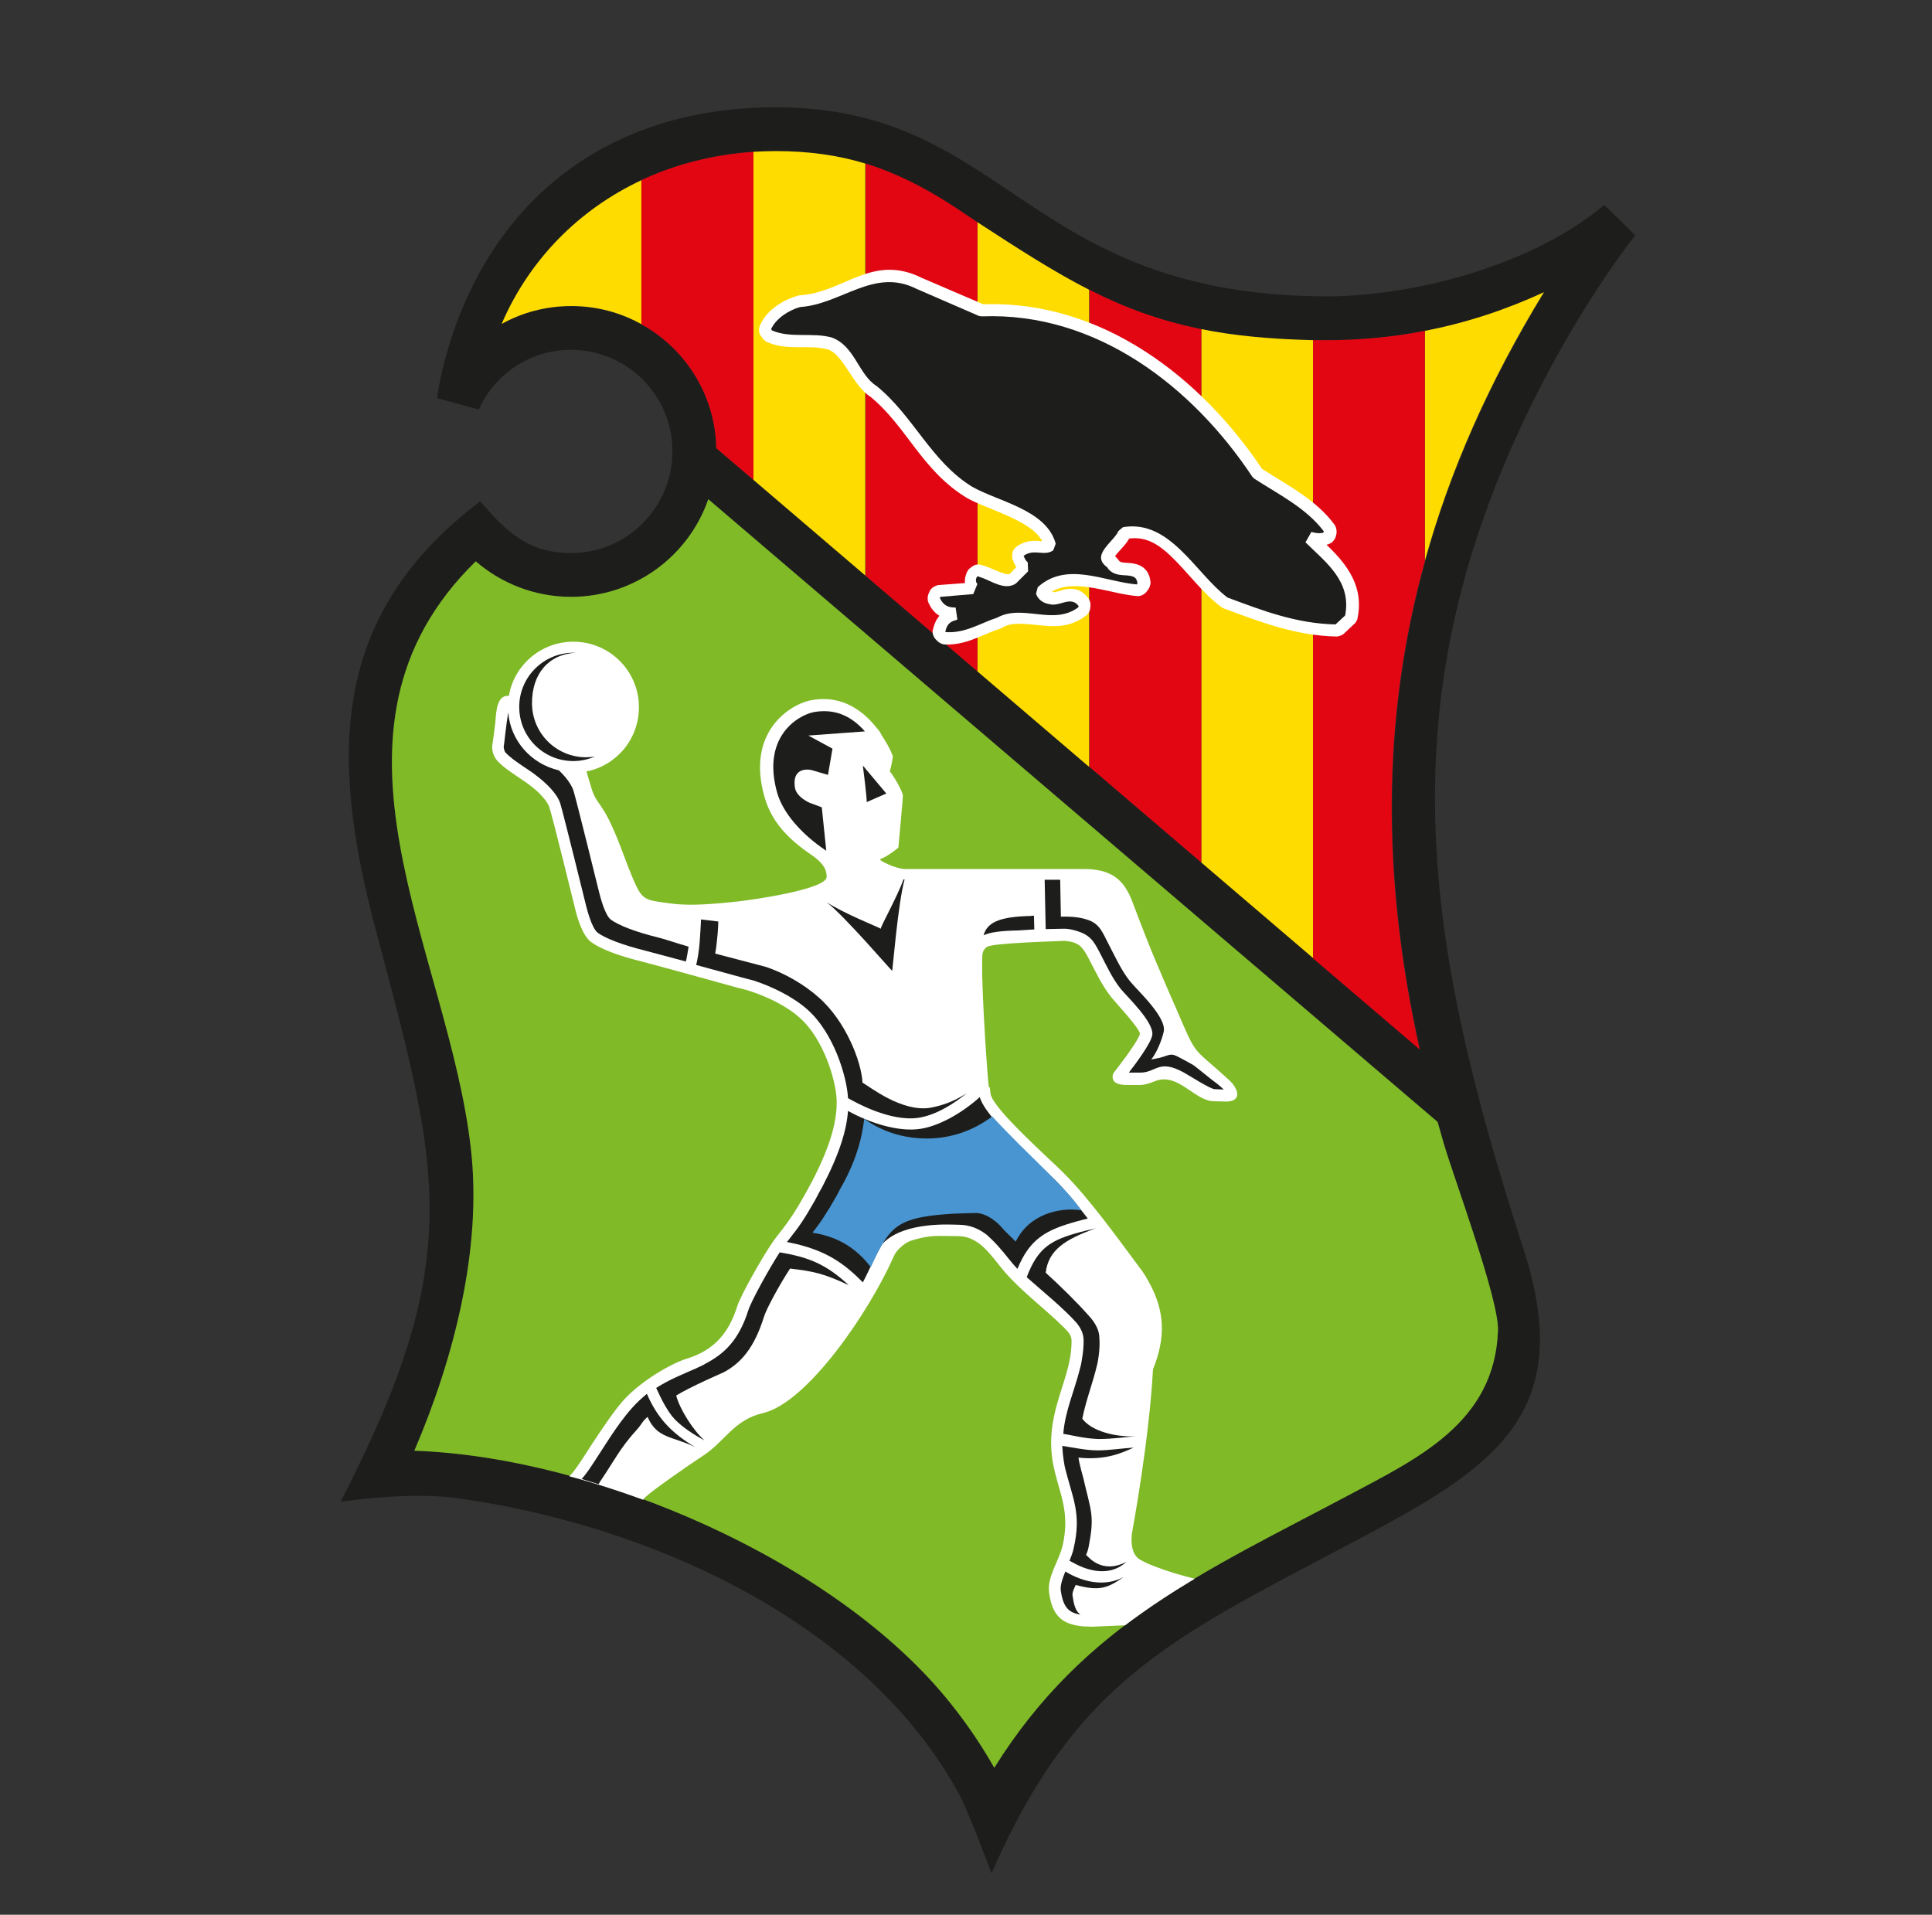 <?xml version="1.0" encoding="utf-8"?>
<!-- Generator: Adobe Illustrator 24.2.0, SVG Export Plug-In . SVG Version: 6.00 Build 0)  -->
<svg version="1.1" id="Capa_12" xmlns="http://www.w3.org/2000/svg" xmlns:xlink="http://www.w3.org/1999/xlink" x="0px" y="0px"
	 viewBox="0 0 560 555" style="enable-background:new 0 0 560 555;" xml:space="preserve">
<rect x="0" y="0" width="560" height="555" fill="#333333" stroke="none"/>
<style type="text/css">
	.st0{fill:#1D1D1B;}
	.st1{fill:#80BA27;}
	.st2{fill:#FFDC00;}
	.st3{fill:#E20613;}
	.st4{fill:#FFFFFF;}
	.st5{fill-rule:evenodd;clip-rule:evenodd;fill:none;}
	.st6{fill:#4995D1;}
	.st7{fill-rule:evenodd;clip-rule:evenodd;fill:#1D1D1B;}
</style>
<g>
	<path class="st0" d="M129.6,102c12.8-44.2,46.8-70.9,95.2-70.9c67.2,0,71.9,53.9,158.3,54.8c26,0.3,61.1-8.9,81.9-26.5l9,8.8
		c0,0-13.9,17.2-28.1,45.1c-45.2,88.9-33.1,159.6-4.2,249.1c14.9,46.2-7.5,62.2-45,82.2c-54.7,29.2-84,40.5-109.3,98.4
		c0,0-6.6-17.6-9-22.2c-27.3-51.1-91.2-79.1-146.3-86.6c-14.2-1.9-33.4,1.1-33.4,1.1c36.9-71.3,28.6-96.3,10-166.6
		C95.5,218.6,96,178,139.2,145.3c7.4,8.7,13.9,15,26.3,15c16.3,0,29.4-13.2,29.4-29.5c0-16.3-13.2-29.4-29.4-29.4
		c-11.9,0-22.2,7.1-26.7,17.3l-12.1-3.3C126.7,115.3,127.3,110,129.6,102z M205.3,144.7c-5.7,16.5-21.4,28.3-39.8,28.3
		c-10.5,0-20.2-3.9-27.6-10.3c-50.4,49.3-7.8,112.9-1.4,170.4c3.3,28.9-5,60.8-16.4,87.4c52.5,1.8,122.5,31.9,155.4,73.2
		c5.7,7.1,9.8,13.6,12.7,18.7c26-41.7,61.5-57.1,102.5-78.9c20.3-10.8,42.6-21.2,43.5-47.9c0.3-9-12.9-44.5-15.7-54.1
		c-0.6-2.1-1.2-4.2-1.8-6.3L205.3,144.7z M145.4,93.9c6-3.3,12.9-5.1,20.2-5.1c23,0,41.6,18.4,42.1,41.2l203.9,174.1
		c-17.3-77.9-7.6-148,36.1-219.4C432,91.9,409.9,98.9,383,98.6c-50.7-0.5-68.6-14.1-106.6-38.7c-16.5-10.7-31.2-16.1-51.6-16.1
		C188.7,43.8,158.4,63.4,145.4,93.9z"/>
	<path class="st1" d="M205.3,144.7c-5.7,16.5-21.4,28.3-39.8,28.3c-10.5,0-20.2-3.9-27.6-10.3c-50.4,49.3-7.8,112.9-1.4,170.4
		c3.3,28.9-5,60.8-16.4,87.4c52.5,1.8,122.5,31.9,155.4,73.2c5.7,7.1,9.8,13.6,12.7,18.7c26-41.7,61.5-57.1,102.5-78.9
		c20.3-10.8,42.6-21.2,43.5-47.9c0.3-9-12.9-44.5-15.7-54.1c-0.6-2.1-1.2-4.2-1.8-6.3L205.3,144.7z"/>
	<path class="st2" d="M413,95.9c13.6-2.6,25.2-6.9,34.5-11.2c-15.9,26-27.3,51.8-34.5,77.9V95.9z M348.2,95.4
		c9.3,1.9,19.9,2.9,32.4,3.2v179.1L348.2,250V95.4z M283.3,64.4c12.1,7.9,22.2,14.4,32.4,19.6v138.3l-32.4-27.7V64.4z M218.4,44
		c2.1-0.1,4.2-0.2,6.4-0.2c9.7,0,18.1,1.2,26,3.6v119.4l-32.4-27.7V44z M145.4,93.9c8-18.6,22.4-33.2,40.6-41.7V94
		c-6.1-3.4-13-5.3-20.4-5.3C158.2,88.7,151.3,90.6,145.4,93.9z"/>
	<path class="st3" d="M413,95.9v66.8c-12.6,45.6-12.5,92-1.5,141.5l-30.9-26.4V98.6l2.4,0C393.8,98.7,403.9,97.7,413,95.9z"/>
	<path class="st3" d="M348.2,95.4V250l-32.4-27.7V84C325.8,89.1,335.9,92.9,348.2,95.4z"/>
	<path class="st3" d="M283.3,64.4v130.2l-32.4-27.7V47.4c8.7,2.7,16.9,6.8,25.5,12.4L283.3,64.4z"/>
	<path class="st3" d="M218.4,44v95.1l-10.8-9.2c-0.3-15.5-9-28.9-21.7-35.9V52.2C195.8,47.6,206.8,44.8,218.4,44z"/>
	<g>
		<path class="st4" d="M286.9,315.2l0.2,1.8c0.6,4.4,17.6,19.3,21.4,23.2c7.3,7.3,15.7,19,22.1,27.6c0,0,1.2,1.5,2.4,3.8
			c4.7,8.4,4.9,16.2,1.2,25.3c-1.1,20.5-5.9,46.4-5.9,46.4s-0.1,0.5-0.2,1.1c-0.3,2.6-0.2,6.2,2.4,7.7c2.2,1.3,6.1,2.7,9.6,3.8
			c1.7,0.5,4.1,1.2,6.2,1.7c-7,4.2-13.7,8.6-20.2,13.5l-9.4,0.4c0,0-1.3,0-2.9-0.1c-6.1-0.6-8.8-3.2-9.7-9.7
			c-0.7-4.6,2.9-9.3,3.9-13.7c3.7-16-7.3-20.5-1.7-40.7c1.7-6.3,4.3-11.9,4.3-18.6c0-1.7-1-2.7-2.1-3.8
			c-5.7-5.7-12.3-10.4-17.5-16.5c-3.6-4.2-7-10.1-13.3-10.1c-6,0-7.8-0.5-13.6,1.3c-1.8,0.6-4.3,2.7-5,4.5
			c-7.2,16.3-25.2,42.6-38,45.5c-8.5,2-11,8.3-17.4,12.4c-4.6,3-15,10.3-16.7,12l-0.6,0.7c-7.1-2.6-14.3-4.9-21.4-6.8l0.4-0.4
			c1.4-1.3,5.2-7.4,6.3-9.1c2.9-4.4,6.2-9.3,8.9-12.4c5.5-6.1,14.5-11,18.5-12.2c7.9-2.4,12.2-7.5,14.6-15.2c1-3.2,7.7-15,10.5-18.9
			c2.7-3.8,5-5.6,11.2-17.3c5.9-11.4,7.3-18.4,7.1-23.7c-0.2-5.4-3.7-17.6-10.8-23.8c-4.5-4-12-7.3-17.9-8.6c0,0-21.6-6-27.4-7.5
			c-7.3-1.8-12.2-3.7-15-5.7c-2.5-1.8-4-6.8-4.7-9.7c0,0-6.5-26.6-7.5-29.5c-0.7-2.1-3.7-4.9-5.5-6.2l-1.2-0.9l-3.4-2.3
			c-1.6-1.1-3.3-2.3-4.7-3.7l-0.5-0.6c-1-1.2-1.5-3.3-1.1-4.8l0.7-5.3c0.3-2.3,0.1-8,3.3-8.4c0.2,0,0.4,0,0.7,0
			c1.5-8.9,9.3-15.7,18.7-15.7c10.5,0,19,8.5,19,19c0,9.2-6.5,16.9-15.2,18.6l0.7,2.4c1.3,4.5,1.4,4.7,3.7,8
			c3.6,5.3,6.2,13.8,8.7,19.8c3.1,7.4,3.4,7,11.5,8.1c5.9,0.8,13.3,0,19.2-0.6c4.6-0.5,25.3-3.5,25.8-7c0.2-3.1-2.5-5.1-4.1-6.3
			c-7.9-5.3-12-10.4-13.9-17c-5.3-18.5,6.9-26.6,13.3-28c7.8-1.5,14.2,1.6,19.3,8.1c0.5,0.5,0.9,1.1,1.3,1.9
			c1.5,2.4,2.4,3.8,3.3,6.2c0,0-0.3,2.6-0.9,4.4c0.9,0.9,3.5,5.3,3.8,6.9c0.1,0.5-1.3,14.8-1.3,15.2c0,0-3,2.5-5.2,3.3
			c-0.9,0.3,4.7,2.9,7.1,2.9h52.6c0,0,1.4,0,3.2,0.3c5.9,1,8.5,4.6,10.4,9.9c0,0,4.1,10.9,6.3,16c1.1,2.6,3.4,8.1,5.8,13.5
			c6.7,15.5,4.4,11.1,15.7,21.5c2.4,2.2,4,6-0.7,6.2c-1,0-2.4-0.1-3.7-0.1c-5.6,0-10.3-8.3-16.9-5.9c-1.5,0.6-3.1,1.2-4.8,1.2
			l-2.7,0c-1.7,0-5.1,0.1-5-2.5c0-0.8,0.6-1.4,0.6-1.4s1.7-2.2,3.6-4.8c0.7-1,3.5-4.9,3.7-6.1c0.2-1.4-7.6-9.7-8.4-10.8
			c-2.7-3.4-4.6-7.6-6.6-11.4c-1.8-3.3-2.8-4.4-6.8-4.8c-3.2,0.2-21,0.6-22.6,1.8c-1.1,0.9-1.3,1.7-1.3,3.4c0,0.9-0.1,3.6,0.1,8
			c0.3,9.2,1.2,23.2,1.8,29.2L286.9,315.2z"/>
		<path class="st0" d="M286,357.9c-2.2-1.7-4.8-2.9-8.2-2.9c-1.7,0-15.5-1.1-21.8,5.3c-1.3,1.3-4.1,8.1-5.9,11.4
			c-5.7-5.8-10.7-9-19.2-11.1c-1-0.2-1.9-0.4-2.8-0.6c1.6-2.1,3.4-4.1,6.1-8.6l2.1-3.6c0.6-1.2,1.3-2.5,2.1-3.9
			c5-9.6,7-16.4,7.4-21.9c6.1,3.4,14.5,6.2,21,5.2c5.8-0.9,12.4-4.9,17.2-9.2c1.7,6.2,17,19.3,22,24.2l1.8,1.9l0.7,0.8
			c2,2.2,4.4,5.2,6.8,8.3c-0.9,0.2-2,0.5-3.1,0.8c-9.1,2.5-13.7,5.1-17.3,13.8c-1.9-2-3.5-4.3-5.4-6.4c-0.7-0.8-1.4-1.5-1.9-2
			L286,357.9z"/>
		<path class="st5" d="M318.5,419.9"/>
		<path class="st6" d="M282.8,351.6c-1.8,0-3.6,0.1-6.6,0.2c-13.3,0.8-17,2.8-20.6,9.1c-1.7,3-3.2,6.4-3.2,6.4
			c-5.8-7.8-13.2-9.4-16.9-10c1.6-2.1,2.1-2.6,4.9-7.1l2.1-3.6c0.6-1.2,1.3-2.5,2.1-3.9c4.1-7.8,5.3-13.5,5.9-18.4
			c5.1,3.7,11.4,5.7,18.2,5.7c7.1,0,13.6-2.4,18.9-6.4c10.7,11.6,21.2,20.3,25.8,27.2c-6.2-0.9-15,1-19,9.1c-1.9-2-2.5-2.3-4.3-4.4
			C289.3,354.6,286.2,351.6,282.8,351.6z"/>
		<path class="st7" d="M250.1,221.9l6.8,8.1l-5.7,2.5C251.4,232,250.1,221.9,250.1,221.9z"/>
		<path class="st7" d="M234.3,213.2l7,3.8l-1.3,7.6l-4.8-1.4c0,0-5.7-1.4-4.8,5c0.4,2.9,4.3,4.5,4.3,4.5l3.5,1.3l1.3,12.6
			c-7.5-5-12.6-11.2-14.2-16.7c-4.6-16.1,5.7-22.5,10.6-23.5c5.7-1,10.6,0.8,14.8,5.6L234.3,213.2z"/>
		<path class="st0" d="M166.2,189.2c0.3,0,0.5,0,0.8,0c-8.1,0.4-12.8,6.2-12.8,14.6c0,8.7,7,15.7,15.7,15.7c0.9,0,1.7-0.1,2.5-0.2
			c-1.9,0.8-4,1.3-6.2,1.3c-8.7,0-15.7-7-15.7-15.7S157.6,189.2,166.2,189.2z"/>
		<path class="st0" d="M198.8,278.7c-4.8-1.3-9.3-2.5-11.6-3.1c-7.2-1.8-11.6-3.6-13.9-5.2c-1.9-1.4-3.3-7.5-3.4-7.8
			c0,0-6.6-26.8-7.5-29.7c-0.9-2.9-4.2-6-6.7-7.9l-1.3-1l-3.4-2.3c-1.4-1-3-2-4.6-3.7c-0.3-0.7-0.4-1.2-0.4-1.6l0.1-0.6
			c0-0.1,0.7-6.2,1.2-9.3c0.7,8.2,6.6,14.9,14.7,16.8c1.8,1.7,3.5,3.8,4.2,5.8c0.9,2.9,7.5,29.7,7.5,29.7c0.1,0.3,1.5,6.4,3.4,7.8
			c2.3,1.6,6.6,3.4,13.9,5.2c2,0.5,4.8,1.5,8.6,2.6C199.3,276.1,199.1,277.6,198.8,278.7z"/>
		<path class="st0" d="M261.9,254.9l0.3,0c-1.9,6.8-3.5,26.6-3.6,26.5c-0.2,0-13.7-15.8-19-19.9c5,3.3,15.2,7.3,15.7,7.7
			C255.2,268.6,259.9,260.3,261.9,254.9z M280.3,316.8c-3.5,2.9-8.8,6.4-14.1,7.2c-8.2,1.2-18.3-4.5-20.4-5.7
			c-0.3-6.1-4.1-19-11.9-25.8c-4.1-3.6-10-6.5-15.5-8.3c0,0-0.8-0.2-2.3-0.6l-1.5-0.4l-12.8-3.5c0.4-1.7,0.8-4,1-6.6
			c0.2-2.5,0.3-4.9,0.4-6.6c1.5,0.2,3.2,0.4,5,0.6c0,1.1-0.1,2.3-0.2,3.7c-0.3,3.1-0.4,3.9-0.7,5.6l14.5,3.8
			c5.6,1.8,11.5,5.3,15.5,8.9c7.8,6.8,12.4,18.6,12.7,24.7c2.1,1.2,11.4,8.6,19.6,7.3C274.1,320.3,277.6,318.6,280.3,316.8z
			 M299.7,265.4l0.1,4l-4.8,0.3c-4.9,0.1-8,0.5-9.9,1.4c1-3.6,4.3-5.4,13.6-5.6L299.7,265.4z"/>
		<path class="st0" d="M302.8,255h4.5l0.2,10.7c3.6-0.1,5.9,0.3,7.4,0.8c3.9,1.1,4.7,3.9,6.4,7.1c1.9,3.6,3.7,7.7,6.3,10.9
			c2,2.5,10.7,10.4,9.7,14.6c-0.6,2.5-1.9,5.8-3.6,8l2.5-0.5c1.8-0.5,2.5-0.9,3.2-0.9c1-0.1,2.1,0.6,6.3,2.9c1,0.6,4.7,3.8,7.3,5.7
			c0.6,0.5,1.2,1,1.7,1.5c-0.8,0-1.7-0.1-2.6-0.1c-1.3,0-7.6-4.1-9.1-4.9c-7.2-3.9-7.8,0.1-12.5,0.1l-2.7,0l-0.6,0
			c1.7-2.2,6.4-8.4,6.8-10.9c0.5-3.7-7.1-10.9-9.1-13.3c-2.6-3.2-4.4-7.3-6.3-10.9c-1.7-3.2-2.7-4.8-6.6-6c-1.6-0.5-3-0.6-3-0.6
			s-2.3,0-5.9,0.1L302.8,255z"/>
		<path class="st0" d="M226,363c8.4,1.4,13.4,3.4,20,9.5c-7.3-3.4-10.2-4-17-4.8c-3,4.6-6.9,11.7-7.6,14.1
			c-2.8,8.9-6.6,13.3-11.7,16c0,0-9.7,4.2-13.7,6.7c1,3.9,4.9,10.1,8.2,13c-3-1.6-6.3-3.7-8.6-6.1c-2.1-2.2-3.9-5.8-5.4-9.1
			c3.9-2.5,7.8-4,11.4-5.6c0,0,0.8-0.4,1.5-0.7c0.7-0.3,1.5-0.8,1.5-0.8c5.1-2.7,9.5-6.5,12.3-15.4C217.7,377.2,223,367.6,226,363z"
			/>
		<path class="st0" d="M312.9,397.2c0,0,0.2-0.7,0.4-1.5c0.2-0.9,0.3-1.7,0.3-1.7c0.3-1.7,0.5-3.5,0.5-5.4c0-2-0.8-3.6-2-5.1
			c-3.8-4.3-9.9-9.2-14.5-13.3c3.3-8.7,7.1-10.8,15.6-13.1c1.8-0.5,3.5-0.8,4.5-1.1c-9.2,3.3-13.8,6.4-14.6,12.9
			c4.5,4.1,8.9,8.4,12.7,12.7c1.3,1.4,2.6,3.5,2.8,5.4c0.2,2,0.2,4.6-0.5,8.2c-1.5,6.3-3,9.5-4.4,16c2.7,3.7,9.8,5.4,15.5,5.1
			c-2.8,0.2-6.4,0.8-10.7,0.8c-4.2-0.1-7.7-1.1-10.3-1.5C308.7,409.1,311.3,403.5,312.9,397.2z"/>
		<path class="st7" d="M318.2,420.4c3.4,0,6.9-0.6,10.4-0.8c-3.6,1.6-8.1,3.7-16,2.9c0.2,1.7,1.4,5.9,1.4,5.9
			c2.1,9.2,3.3,10.7,1.7,19.1c-0.2,1.1-0.3,1.9-0.9,3.2c0.5,0.3,4.4,5.8,11.7,2c-4.2,3.9-9.8,3.1-14.4,0.8c-0.8-0.4-1.5-0.8-2.1-1.1
			c0.5-1.3,1-2.5,1.2-3.6c2.4-10.3-0.4-14.6-2.6-23.8c0,0-0.2-1.1-0.3-1.8c-0.1-0.7-0.2-1.6-0.2-1.6c-0.1-0.8-0.1-1.6-0.2-2.5
			C311.3,419.6,314.8,420.4,318.2,420.4z"/>
		<path class="st0" d="M173.5,430.2c-1.7-0.5-3.3-1-4.9-1.5c0.7-0.8,1.4-1.7,2.1-2.7c4.1-6,7.7-12.5,12.5-17.9
			c1.4-1.6,2.9-2.9,4.3-4.1c2.9,6.7,6.9,11.3,14.1,15.5c-6.7-3.3-11.1-2.4-13.9-8.8c-1.5,1.2-1.7,2.2-3.2,3.8
			c-4.9,5.4-6.5,9-10.6,15L173.5,430.2z"/>
		<path class="st0" d="M308.8,455.5c5.2,3.2,11.6,4.5,16.9,1.6c-4.8,3.4-7.3,4.1-13.9,2.3c-0.9,2-1.1,2.4-0.8,3.8
			c0.4,2.7,1.1,4.1,2.2,4.8c-3.3-0.5-5-2-5.7-6.8C307.2,459.8,307.9,457.7,308.8,455.5z"/>
	</g>
	<g>
		<path class="st4" d="M272.3,178.5c-1.3-0.8-2.5-2.1-3.3-4.1l-0.1-0.6l0-0.8l0.2-0.8l0.5-1.1l0.5-0.6l0.7-0.5l1-0.4l7.9-0.6
			c-0.1-1.1,0.1-2.3,0.8-3.6l0.4-0.5l0.9-0.7l0.5-0.3l0.5-0.2l0.7-0.1c2.4,0.1,7.6,3.3,9.1,2.8l2-2c-0.4-0.6-0.8-1.4-1.1-2.3
			l-0.1-0.4l0-0.6l0-0.6l0.2-0.8l0.6-0.9c2.7-2.2,5.2-2.1,7-2l0.9,0.1c-3.2-6.2-16-9.2-21.9-12.6c-13.1-8-17.3-20.6-27.9-29.3
			c-5.2-3.3-7.7-12.1-12.3-13.7c-6.1-1.6-11.7,0.6-18-2.3l-0.7-0.6l-0.9-1.2l-0.3-0.7l-0.1-0.8l0.1-0.9c1.9-5.1,7.3-8,11.2-9.1
			l0.4-0.1c12.9-0.7,21-12.3,35.6-5l17.7,7.6c34.5-1.2,63.2,21.4,80.8,47.7c7.4,4.8,15.7,8.9,21.1,16.3l0.3,0.6l0.2,0.9l0,0.9
			l-0.3,1.2l-0.4,0.7l-0.6,0.7l-0.9,0.5l-0.7,0.2c6.2,5.9,11,12.4,8.9,21.7l-0.5,0.9l-3.4,3.2l-0.4,0.3l-0.7,0.3l-0.8,0.2
			c-11.9-0.2-22-4.1-33-8.2l-0.4-0.2c-5.7-4.2-9.7-10-14.8-14.9c-3.8-3.6-7.3-5.7-12.1-5.1c-1,1.8-2.5,3.1-3.8,4.7l-0.3,0.5l0.4,0.3
			l0.6,0.7c0.3,0.5,0.6,0.7,1.8,0.8l1.5,0.1c2.3,0.2,5.7,1.1,6,5.8l-0.1,0.5l-0.2,0.7l-0.4,0.7l-0.7,0.9l-0.5,0.4l-0.7,0.4l-0.9,0.2
			c-7.5-0.4-18.3-5.4-25.1-1.3l0.3,0.1c1.4,0.5,6.4-3.5,10.4,2l0.2,0.4l0.2,0.6l0.1,0.7l-0.1,1l-0.1,0.6l-0.3,0.6l-0.5,0.7
			c-6.7,5.3-12.7,2.6-19.9,2.6c-1.8,0-3.3,0.3-4.6,1.1l-0.4,0.2c-5.8,1.9-10.1,5-16.5,4.7l-0.5-0.1l-0.7-0.3l-0.6-0.4l-0.8-0.8
			l-0.4-0.6l-0.3-0.7l-0.1-0.9C270.7,181,271.4,179.5,272.3,178.5z"/>
		<path class="st0" d="M272.6,173l-0.2,0.3c1.1,2.4,2.7,2.8,4.6,2.8l0.5,3.5l-0.6,0.2c-1.4,0.4-2.5,1.1-2.9,3.4
			c5.6,0.5,10.2-2.6,15.1-4.2c2-1.1,4.1-1.4,6.2-1.4c5.9,0,12,2.4,17.3-1.6l0-0.4c-2.3-3-5.5,0.4-8.5-0.5c-1.8-0.3-3.2-1.3-3.8-3
			l0.5-1.9c8.4-7.6,19.3-1.6,28.7-0.8l0.2-0.3c-0.2-1.8-1.1-2.1-2.9-2.3l-1.5-0.1c-1.1-0.1-3.2-0.3-4.4-2.3
			c-4.9-3.5,1.9-7.3,3.3-10.5l1.3-1.1c13.7-2.3,21,13.4,30.3,20.4c10.5,3.9,19.8,7.5,31.3,7.8l2.8-2.6c1.9-9.9-5.5-15.3-11.5-21.2
			l1.7-3c1.3,0.3,2.2,0.5,3.5,0.2l0.1-0.4c-5.1-6.8-13.3-10.8-20.2-15.3l-0.5-0.5c-17.3-26.1-45.2-47.8-78.4-46.5l-0.8-0.1
			l-18.2-7.9c-12.3-6.2-21.7,4.5-33.7,5.3c-3.2,0.9-6.9,3.2-8.4,6.4l0.3,0.4c5.4,2.3,11.6,0.5,17.2,2c6.8,2.4,7.8,10.8,13.1,14.1
			c10.7,8.7,15.8,21.9,27.7,29.2c7.6,4.3,21.6,6.7,24.2,16.5l-0.7,1.9c-2.6,1.9-5.5-0.6-8.6,1.6c0.4,1,0.7,1.5,1.2,1.9l0.1,2.6
			l-3.4,3.4l-0.4,0.3c-3,1.7-6.4-0.6-9.2-1.7c-0.9-0.3-1.5-0.5-1.5-0.6l-0.4,0.3c-0.4,0.9-0.2,1.5,0.2,2l-1.2,2.9L272.6,173z"/>
	</g>
</g>
</svg>
